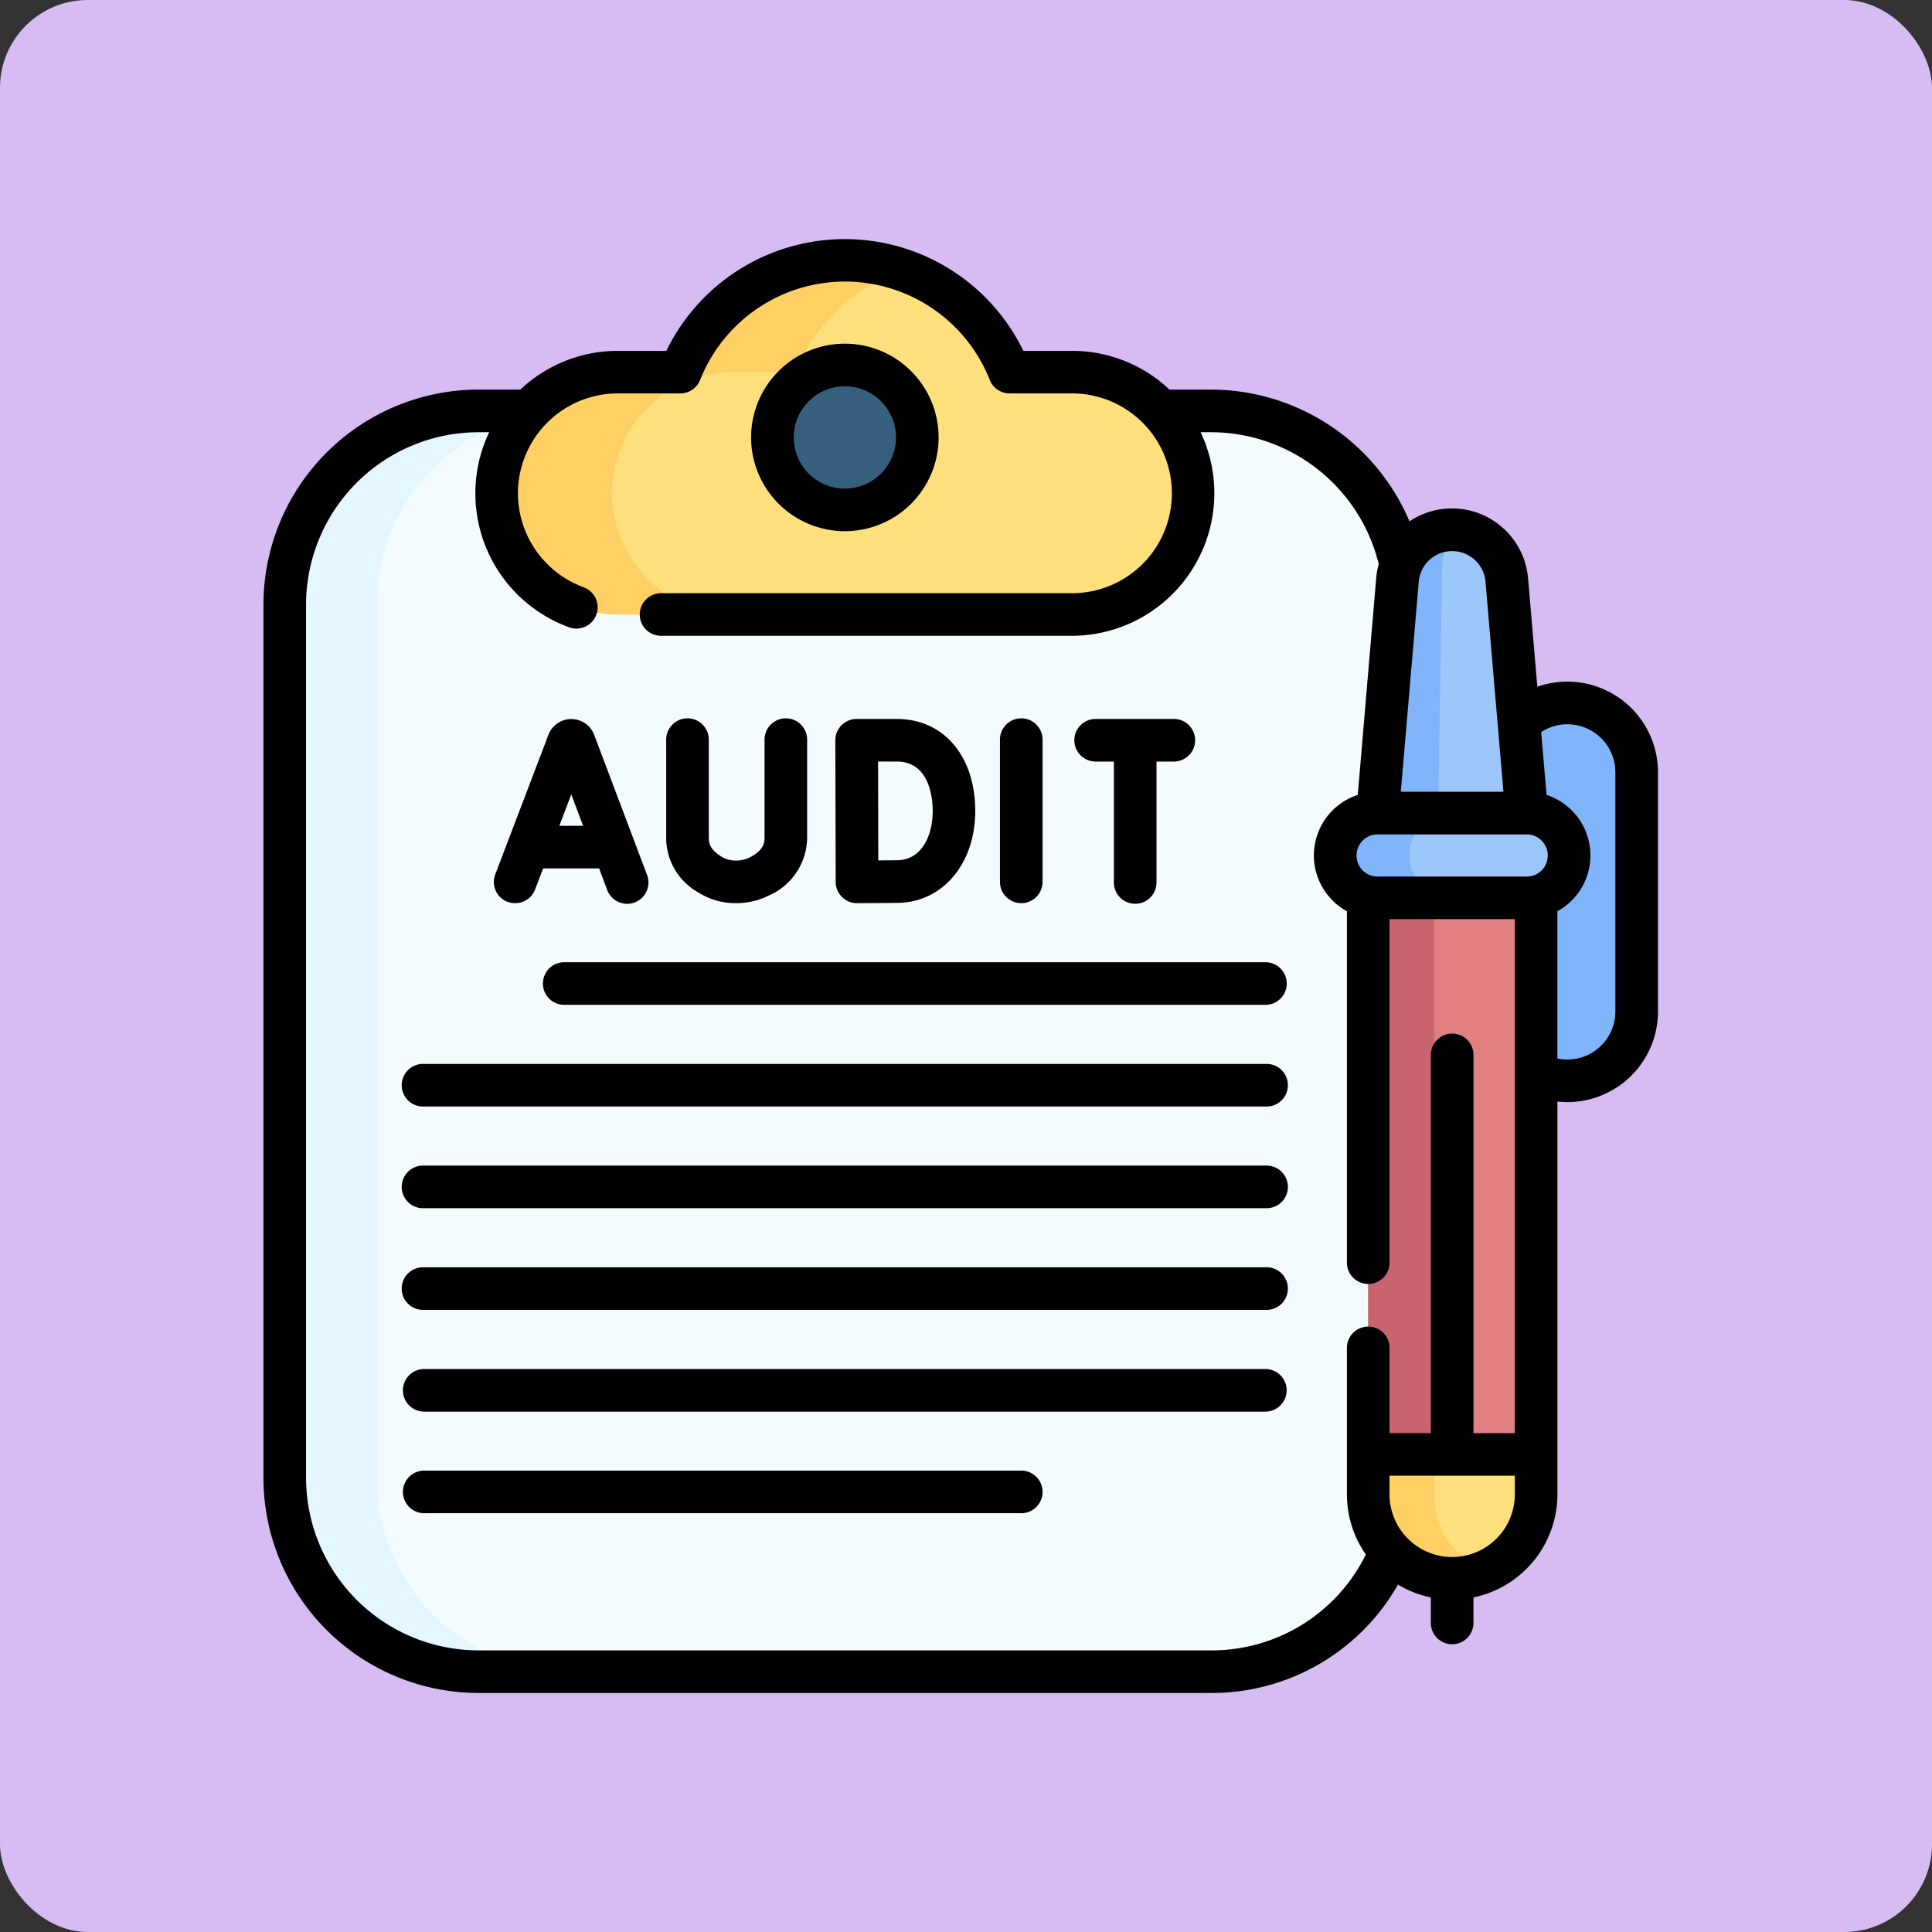 <svg xmlns="http://www.w3.org/2000/svg" width="110" height="110" viewBox="0 0 110 110">
  <rect x="0" y="0" width="110" height="110" fill="#333333" stroke="none"/>
  <g id="Grupo_1108259" data-name="Grupo 1108259" transform="translate(-273.746 -3741.5)">
    <rect id="Rectángulo_402033" data-name="Rectángulo 402033" width="110" height="110" rx="5" transform="translate(273.746 3741.5)" fill="#d7bcf3"/>
    <g id="Grupo_1118454" data-name="Grupo 1118454" transform="translate(278.28 3755.109)">
      <g id="Grupo_1118452" data-name="Grupo 1118452" transform="translate(11.679 1.213)">
        <g id="Grupo_1118450" data-name="Grupo 1118450">
          <path id="Trazado_889614" data-name="Trazado 889614" d="M70.719,132.3H29a11.03,11.03,0,0,1-11.03-11.03V71.546A11.03,11.03,0,0,1,29,60.516H70.719a11.03,11.03,0,0,1,11.03,11.03v49.725A11.03,11.03,0,0,1,70.719,132.3Z" transform="translate(-17.968 -51.944)" fill="#f4fbff"/>
          <path id="Trazado_889615" data-name="Trazado 889615" d="M34.244,132.305H29a11.029,11.029,0,0,1-11.031-11.031V71.55A11.029,11.029,0,0,1,29,60.521h5.244A11.029,11.029,0,0,0,23.215,71.55v49.724A11.029,11.029,0,0,0,34.244,132.305Z" transform="translate(-17.969 -51.948)" fill="#e4f6ff"/>
          <path id="Trazado_889616" data-name="Trazado 889616" d="M121.785,13.87a10.083,10.083,0,0,0-18.747,0H99.486a6.9,6.9,0,0,0,0,13.8h25.851a6.9,6.9,0,1,0,0-13.8Z" transform="translate(-80.521 -7.503)" fill="#ffe07d"/>
          <path id="Trazado_889617" data-name="Trazado 889617" d="M115.7,8.051a10.1,10.1,0,0,0-6.087,5.816h-3.552a6.9,6.9,0,0,0,0,13.8H99.486a6.9,6.9,0,1,1,0-13.8h3.55A10.086,10.086,0,0,1,115.7,8.051Z" transform="translate(-80.521 -7.5)" fill="#ffd064"/>
          <circle id="Elipse_11772" data-name="Elipse 11772" cx="4.126" cy="4.126" r="4.126" transform="translate(27.764 5.958)" fill="#365e7d"/>
        </g>
        <g id="Grupo_1118451" data-name="Grupo 1118451" transform="translate(59.808 15.341)">
          <path id="Trazado_889618" data-name="Trazado 889618" d="M449.187,184.886a3.944,3.944,0,0,0,3.944-3.944V167.317a3.944,3.944,0,1,0-7.888,0v13.625A3.944,3.944,0,0,0,449.187,184.886Z" transform="translate(-435.967 -153.512)" fill="#80b4fb"/>
          <path id="Trazado_889619" data-name="Trazado 889619" d="M409.055,401.342v2.274a4.781,4.781,0,0,1-9.561,0v-2.274l5.5-5.139Z" transform="translate(-397.615 -348.697)" fill="#ffe07d"/>
          <path id="Trazado_889620" data-name="Trazado 889620" d="M404.648,407a4.819,4.819,0,0,0,1.5,1.017,4.781,4.781,0,0,1-6.658-4.4v-2.273l5.5-5.139,1.6,2.02-3.339,3.12v2.273A4.773,4.773,0,0,0,404.648,407Z" transform="translate(-397.614 -348.701)" fill="#ffd064"/>
          <path id="Trazado_889621" data-name="Trazado 889621" d="M409.055,226.067v32.648h-9.56V226.127" transform="translate(-397.616 -206.069)" fill="#e27f83"/>
          <path id="Trazado_889622" data-name="Trazado 889622" d="M403.251,226.067v32.648h-3.756V226.127" transform="translate(-397.616 -206.069)" fill="#c8646d"/>
          <path id="Trazado_889623" data-name="Trazado 889623" d="M411.3,118.517l-1.133-13.269a3.124,3.124,0,0,0-6.225,0l-1.133,13.269" transform="translate(-400.392 -102.389)" fill="#9dc6fb"/>
          <path id="Trazado_889624" data-name="Trazado 889624" d="M407.054,102.384c-.153,0-.293.311-.4.823a11.662,11.662,0,0,0-.187,2.036l-.212,13.267h-3.448l1.132-13.267a3.123,3.123,0,0,1,3.112-2.859Z" transform="translate(-400.394 -102.384)" fill="#80b4fb"/>
          <path id="Trazado_889625" data-name="Trazado 889625" d="M398.778,202.132h-8.49a2.414,2.414,0,0,0,0,4.828h8.49a2.414,2.414,0,1,0,0-4.828Z" transform="translate(-387.874 -186.004)" fill="#9dc6fb"/>
          <path id="Trazado_889626" data-name="Trazado 889626" d="M392.8,206.249a2.406,2.406,0,0,0,1.707.706h-4.223a2.414,2.414,0,0,1,0-4.828h4.223a2.415,2.415,0,0,0-1.707,4.122Z" transform="translate(-387.874 -186)" fill="#80b4fb"/>
        </g>
      </g>
      <g id="Grupo_1118453" data-name="Grupo 1118453" transform="translate(10.466)">
        <path id="Trazado_889627" data-name="Trazado 889627" d="M187.525,47.529a5.338,5.338,0,1,0-5.339-5.339A5.345,5.345,0,0,0,187.525,47.529Zm0-8.252a2.913,2.913,0,1,1-2.913,2.913A2.917,2.917,0,0,1,187.525,39.277Z" transform="translate(-154.422 -30.894)"/>
        <path id="Trazado_889628" data-name="Trazado 889628" d="M92.391,179.411a1.213,1.213,0,0,0,1.565-.7l.457-1.2H97.6l.451,1.2a1.213,1.213,0,1,0,2.269-.856l-3-7.95-.013-.033a1.391,1.391,0,0,0-1.29-.864h0a1.391,1.391,0,0,0-1.29.867l-.011.028-3.028,7.95a1.213,1.213,0,0,0,.7,1.565Zm4.3-4.326H95.336l.679-1.783Z" transform="translate(-78.49 -141.677)"/>
        <path id="Trazado_889629" data-name="Trazado 889629" d="M271.029,179.49a1.213,1.213,0,0,0,1.213-1.213v-8.064a1.213,1.213,0,1,0-2.425,0v8.064A1.213,1.213,0,0,0,271.029,179.49Z" transform="translate(-227.883 -141.676)"/>
        <path id="Trazado_889630" data-name="Trazado 889630" d="M211.891,178.282a1.213,1.213,0,0,0,1.213,1.208h0c.069,0,1.7-.007,2.351-.018,2.538-.044,4.381-2.242,4.381-5.226,0-3.137-1.8-5.244-4.469-5.244h-2.284a1.213,1.213,0,0,0-1.213,1.215Zm3.48-6.855c1.9,0,2.044,2.158,2.044,2.819,0,1.377-.618,2.777-2,2.8-.258,0-.686.008-1.1.011,0-.937-.008-4.656-.01-5.632Z" transform="translate(-179.31 -141.676)"/>
        <path id="Trazado_889631" data-name="Trazado 889631" d="M154.094,178.874a3.916,3.916,0,0,0,2.137.616h.006a4.122,4.122,0,0,0,1.873-.434,3.624,3.624,0,0,0,2.187-3.3v-5.543a1.213,1.213,0,1,0-2.425,0v5.543c0,.348-.1.755-.853,1.133a1.7,1.7,0,0,1-.782.175h0a1.509,1.509,0,0,1-.835-.234c-.587-.375-.705-.687-.705-1.068v-5.549a1.213,1.213,0,1,0-2.425,0v5.549A3.562,3.562,0,0,0,154.094,178.874Z" transform="translate(-129.342 -141.676)"/>
        <path id="Trazado_889632" data-name="Trazado 889632" d="M297.468,171.426h1v6.851a1.213,1.213,0,1,0,2.425,0v-6.851h1.023a1.213,1.213,0,0,0,0-2.425h-4.453a1.213,1.213,0,1,0,0,2.425Z" transform="translate(-250.047 -141.676)"/>
        <path id="Trazado_889633" data-name="Trazado 889633" d="M150.23,254.678H110.306a1.213,1.213,0,1,0,0,2.425H150.23a1.213,1.213,0,0,0,0-2.425Z" transform="translate(-93.147 -213.501)"/>
        <path id="Trazado_889634" data-name="Trazado 889634" d="M108.564,290.482H60.6a1.213,1.213,0,1,0,0,2.425h47.96a1.213,1.213,0,1,0,0-2.425Z" transform="translate(-51.481 -243.516)"/>
        <path id="Trazado_889635" data-name="Trazado 889635" d="M108.564,326.287H60.6a1.213,1.213,0,1,0,0,2.425h47.96a1.213,1.213,0,1,0,0-2.425Z" transform="translate(-51.481 -273.531)"/>
        <path id="Trazado_889636" data-name="Trazado 889636" d="M108.564,362.092H60.6a1.213,1.213,0,1,0,0,2.425h47.96a1.213,1.213,0,1,0,0-2.425Z" transform="translate(-51.481 -303.547)"/>
        <path id="Trazado_889637" data-name="Trazado 889637" d="M108.564,397.9H60.6a1.213,1.213,0,0,0,0,2.425h47.96a1.213,1.213,0,0,0,0-2.425Z" transform="translate(-51.481 -333.562)"/>
        <path id="Trazado_889638" data-name="Trazado 889638" d="M94.663,433.7H60.6a1.213,1.213,0,0,0,0,2.425H94.663a1.213,1.213,0,0,0,0-2.425Z" transform="translate(-51.481 -363.578)"/>
        <path id="Trazado_889639" data-name="Trazado 889639" d="M84.707,25.2a5.159,5.159,0,0,0-1.712.29l-.528-6.183a4.348,4.348,0,0,0-6.751-3.232A12.294,12.294,0,0,0,64.43,8.573H62.051a8.053,8.053,0,0,0-5.556-2.205H53.733a11.3,11.3,0,0,0-20.329,0H30.643a8.08,8.08,0,0,0-5.551,2.205H22.709A12.256,12.256,0,0,0,10.466,20.814V70.54A12.257,12.257,0,0,0,22.709,82.782H64.43A12.193,12.193,0,0,0,75.062,76.61a5.951,5.951,0,0,0,1.871.733V78.76a1.213,1.213,0,1,0,2.425,0V77.343a6,6,0,0,0,4.781-5.87V49.109a5.256,5.256,0,0,0,.569.032,5.163,5.163,0,0,0,5.157-5.157V30.359A5.163,5.163,0,0,0,84.707,25.2ZM73.9,36.3a1.2,1.2,0,1,1,0-2.4h8.49a1.2,1.2,0,1,1,0,2.4Zm4.245-18.53a1.9,1.9,0,0,1,1.9,1.748l1.021,11.953H75.222l1.021-11.953a1.9,1.9,0,0,1,1.9-1.748ZM64.43,80.357H22.709a9.829,9.829,0,0,1-9.817-9.817V20.814A9.828,9.828,0,0,1,22.709,11h.609a8.109,8.109,0,0,0,1.59,9.22,8.157,8.157,0,0,0,2.928,1.876,1.213,1.213,0,1,0,.838-2.276A5.718,5.718,0,0,1,26.622,18.5a5.688,5.688,0,0,1,4.021-9.71H34.2a1.213,1.213,0,0,0,1.127-.765,8.871,8.871,0,0,1,16.494,0,1.213,1.213,0,0,0,1.127.765h3.552a5.688,5.688,0,0,1,0,11.376H33.069a1.213,1.213,0,0,0,0,2.425H56.495A8.121,8.121,0,0,0,63.826,11h.6a9.846,9.846,0,0,1,9.539,7.508,4.444,4.444,0,0,0-.144.8L72.772,31.65a3.625,3.625,0,0,0-.618,6.623V58.245a1.213,1.213,0,1,0,2.425,0V38.722h7.134V67.987H79.359v-21.5a1.213,1.213,0,1,0-2.425,0v21.5H74.579V63.1a1.213,1.213,0,0,0-2.425,0v8.377a5.959,5.959,0,0,0,1.077,3.421A9.78,9.78,0,0,1,64.43,80.357Zm13.716-5.316a3.572,3.572,0,0,1-3.568-3.568V70.412h7.136v1.061a3.572,3.572,0,0,1-3.568,3.568Zm9.292-31.057a2.731,2.731,0,0,1-3.3,2.672V38.273a3.625,3.625,0,0,0-.618-6.623l-.306-3.579a2.732,2.732,0,0,1,4.224,2.289V43.984Z" transform="translate(-10.466)"/>
      </g>
    </g>
  </g>
</svg>
